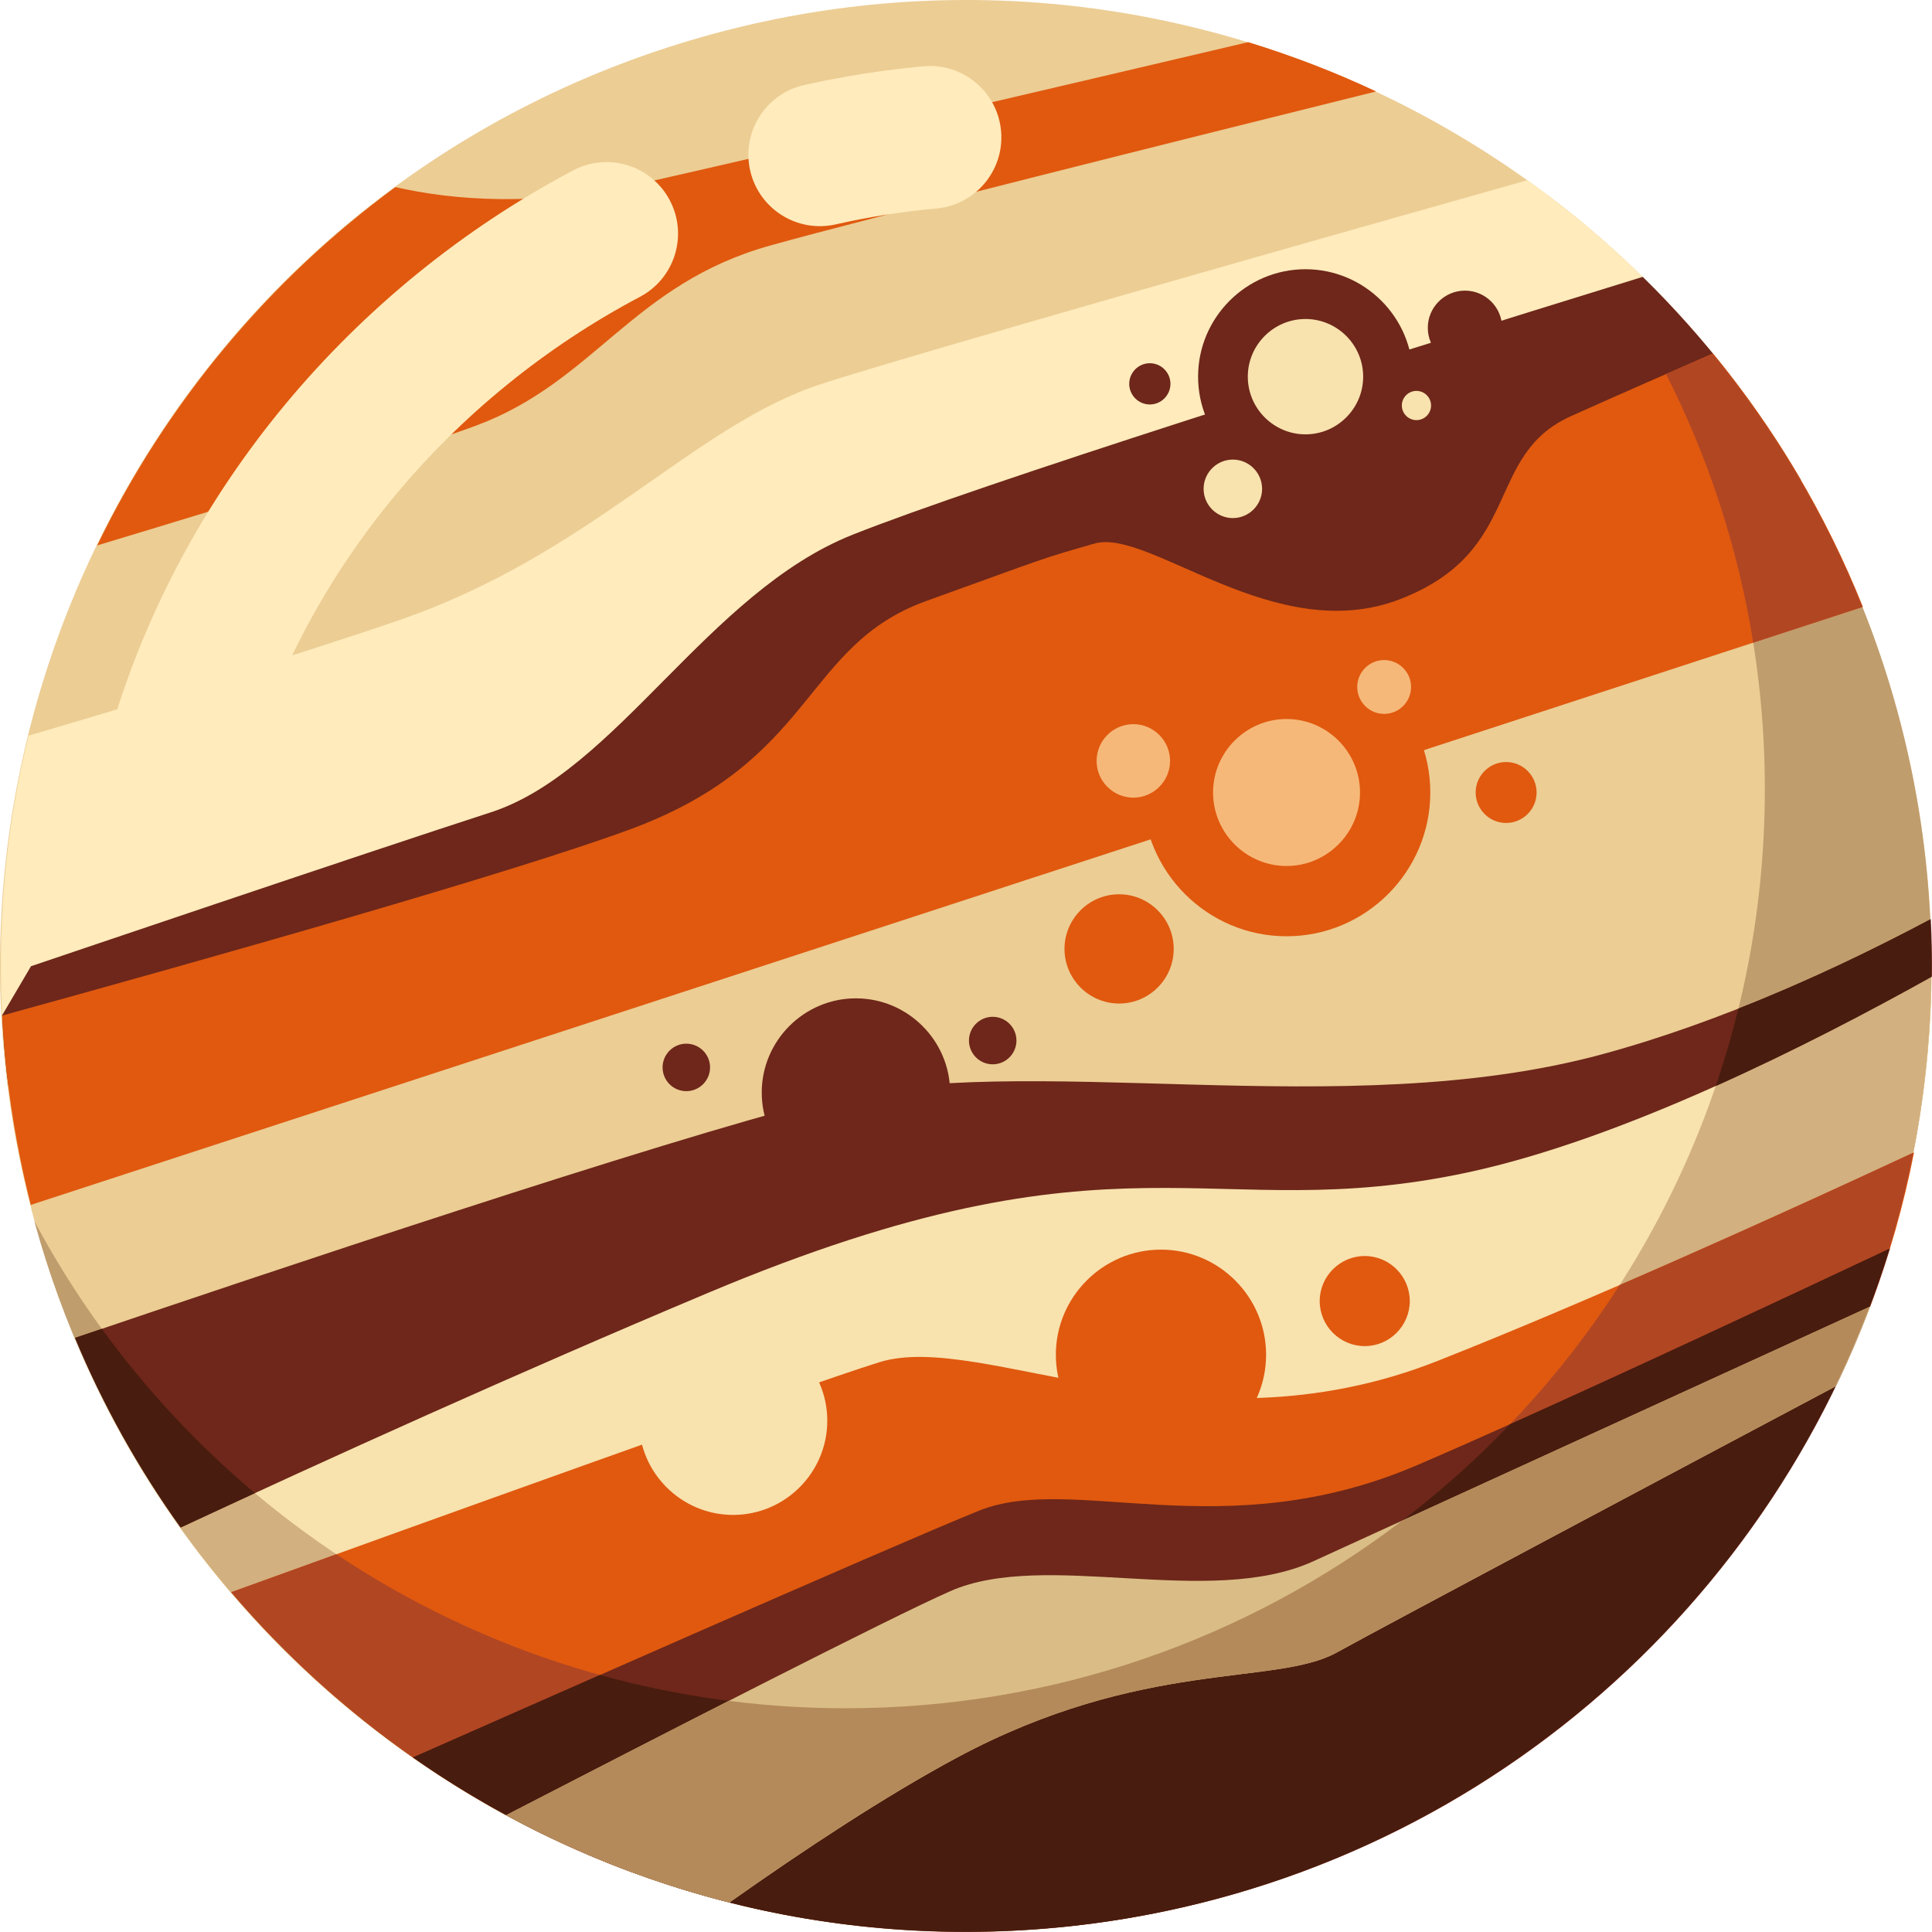 <svg width="150" height="150" viewBox="0 0 150 150" fill="none" xmlns="http://www.w3.org/2000/svg">
<path fill-rule="evenodd" clip-rule="evenodd" d="M53.633 3.125C13.946 14.919 -8.668 56.658 3.125 96.356C14.916 136.05 56.648 158.67 96.337 146.875C136.024 135.08 158.637 93.339 146.845 53.644C135.055 13.95 93.323 -8.67 53.633 3.125Z" fill="#ECCD94"/>
<path fill-rule="evenodd" clip-rule="evenodd" d="M19.337 59.535C18.473 62.476 15.39 64.161 12.45 63.297C9.511 62.433 7.826 59.348 8.69 56.406C11.431 47.188 16.078 38.702 22.157 31.382C28.314 23.97 35.93 17.765 44.507 13.225C47.219 11.796 50.575 12.84 52.004 15.552C53.431 18.263 52.391 21.622 49.679 23.049C42.364 26.92 35.889 32.189 30.674 38.468C25.559 44.627 21.646 51.775 19.337 59.535ZM64.869 17.424C61.881 18.095 58.913 16.217 58.24 13.228C57.57 10.24 59.448 7.271 62.435 6.601C63.905 6.272 65.447 5.977 67.06 5.724C68.593 5.482 70.144 5.289 71.706 5.146C74.752 4.872 77.449 7.119 77.723 10.167C77.998 13.215 75.751 15.911 72.705 16.187C71.374 16.308 70.057 16.473 68.755 16.678C67.5 16.873 66.203 17.123 64.869 17.424Z" fill="#ECCD94"/>
<path fill-rule="evenodd" clip-rule="evenodd" d="M137.021 61.262C137.021 100.675 105.073 132.629 65.666 132.629C38.377 132.629 14.665 117.308 2.662 94.795C11.344 126.601 40.434 149.978 74.987 149.978C116.389 149.978 149.952 116.408 149.952 75.001C149.952 50.529 138.231 28.794 120.095 15.108C130.653 27.552 137.021 43.663 137.021 61.262Z" fill="#C09D6D"/>
<path fill-rule="evenodd" clip-rule="evenodd" d="M2.212 57.116C10.682 54.629 22.245 51.142 30.794 48.217C45.971 43.029 53.781 33.034 63.862 29.779C71.1 27.444 101.829 18.724 118.596 13.988C126.904 19.93 133.989 27.544 139.319 36.407C124.349 45.768 88.953 65.292 79.93 68.238C68.73 71.894 26.466 82.902 23.707 82.407C22.226 82.139 9.791 83.088 0.248 80.132C-0.3 72.213 0.405 64.471 2.212 57.116Z" fill="#FFEBBC"/>
<path fill-rule="evenodd" clip-rule="evenodd" d="M7.826 108.331C29.708 101.716 63.657 91.63 71.485 90.322C83.258 88.36 109.508 88.612 128.389 82.963C135.889 80.72 143.507 77.591 149.964 74.629C150.008 82.864 148.684 90.944 146.15 98.573C131.886 103.371 105.697 111.708 94.05 112.404C83.181 113.052 49.782 125.075 27.913 133.359C19.644 126.696 12.723 118.233 7.826 108.331Z" fill="#F8E2AE"/>
<path fill-rule="evenodd" clip-rule="evenodd" d="M7.826 108.331L11.162 107.323C19.129 116.746 29.493 124.073 41.312 128.365C36.589 130.096 32.045 131.794 27.913 133.358C20.547 127.406 14.334 120.09 9.653 111.793L9.542 111.594C9.394 111.331 9.251 111.066 9.106 110.803C8.665 109.988 8.238 109.165 7.826 108.331ZM134.238 81.053C139.765 79.106 145.173 76.825 149.948 74.636L149.952 75.001C149.952 79.478 149.558 83.864 148.805 88.126L148.733 88.515C148.667 88.872 148.598 89.226 148.528 89.581C147.92 92.635 147.126 95.638 146.15 98.572C139.429 100.832 130.067 103.876 120.821 106.54C126.901 99.143 131.518 90.499 134.238 81.053Z" fill="#D2B07F"/>
<path fill-rule="evenodd" clip-rule="evenodd" d="M2.406 75.018C2.406 75.018 28.357 66.224 38.105 63.069C47.852 59.913 54.943 45.989 66.191 41.517C76.102 37.579 104.995 28.456 127.54 21.495C132.295 26.156 136.439 31.459 139.833 37.283L110.615 55.041L0.652 84.299C0.609 83.974 0.565 83.648 0.528 83.319C0.361 81.813 0.242 80.318 0.167 78.825L2.406 75.018Z" fill="#6E271A"/>
<path fill-rule="evenodd" clip-rule="evenodd" d="M17.95 123.618C32.069 118.512 62.148 107.676 68.259 105.766C76.309 103.256 92.394 113.272 111.65 105.648C123.36 101.013 138.125 94.351 148.608 89.471C147.803 93.581 146.657 97.582 145.199 101.443L49.139 145.383C37.024 140.912 26.273 133.38 17.95 123.618Z" fill="#E0590F"/>
<path fill-rule="evenodd" clip-rule="evenodd" d="M17.95 123.618L26.114 120.671C37.436 128.226 51.035 132.629 65.665 132.629C70.685 132.629 75.585 132.111 80.312 131.122L49.137 145.383C37.024 140.912 26.273 133.38 17.95 123.618ZM125.756 99.767C133.828 96.267 142.013 92.541 148.545 89.497C147.74 93.62 146.593 97.62 145.141 101.468L108.868 118.062C115.506 113.004 121.235 106.809 125.756 99.767Z" fill="#B14623"/>
<path fill-rule="evenodd" clip-rule="evenodd" d="M32.067 136.444C38.214 133.726 69.397 119.953 76.004 117.292C83.341 114.335 94.947 120.222 110.036 113.75C119.282 109.785 135.532 102.208 146.734 96.933C138.245 124.66 113.987 146.105 83.341 149.525C64.481 151.628 46.48 146.536 32.067 136.444Z" fill="#6E271A"/>
<path fill-rule="evenodd" clip-rule="evenodd" d="M32.067 136.444C34.332 135.444 39.996 132.941 46.578 130.046C52.653 131.73 59.053 132.629 65.666 132.629C85.95 132.629 104.259 124.164 117.248 110.572C126.36 106.482 138.019 101.037 146.681 96.958C138.557 123.528 116.074 143.828 88.282 148.803L88.231 148.813C83.93 149.58 79.503 149.98 74.986 149.98C70.136 149.98 65.397 149.52 60.806 148.642L60.696 148.619C60.292 148.543 59.889 148.46 59.486 148.373L58.775 148.221L58.325 148.12C48.805 145.94 39.904 141.931 32.067 136.444Z" fill="#481C0E"/>
<path fill-rule="evenodd" clip-rule="evenodd" d="M142.538 107.625C133.177 112.593 107.648 126.16 103.784 128.3C99.037 130.93 88.668 128.75 74.302 136.459C68.739 139.444 62.362 143.661 56.635 147.707C50.552 146.166 44.737 143.875 39.306 140.923C51.452 134.653 69.061 125.617 73.775 123.54C81.168 120.275 93.867 124.921 101.984 121.208L145.2 101.44C144.403 103.547 143.512 105.609 142.538 107.625Z" fill="#DABD86"/>
<path fill-rule="evenodd" clip-rule="evenodd" d="M142.488 107.647C133.09 112.64 107.644 126.162 103.784 128.3C99.037 130.93 88.668 128.75 74.302 136.459C68.739 139.444 62.362 143.661 56.635 147.707C50.552 146.166 44.737 143.875 39.306 140.923C44.539 138.222 50.788 135.004 56.581 132.054C59.557 132.434 62.588 132.628 65.666 132.628C81.906 132.628 96.877 127.198 108.869 118.059L145.14 101.468C144.343 103.576 143.461 105.638 142.488 107.647Z" fill="#B58A5A"/>
<path fill-rule="evenodd" clip-rule="evenodd" d="M5.83 103.873C20.104 99.025 51.331 88.549 63.675 85.471C79.914 81.422 104.172 87.365 124.476 81.83C133.765 79.297 142.817 75.132 149.907 71.359C149.981 72.853 150.011 74.339 149.996 75.818C140.236 81.271 125.848 88.475 113.963 91.024C93.878 95.33 87.172 86.843 54.985 100.372C40.009 106.67 25.387 113.3 14.027 118.594C10.778 114.053 8.018 109.126 5.83 103.873Z" fill="#6E271A"/>
<path fill-rule="evenodd" clip-rule="evenodd" d="M5.83 103.873L7.903 103.169C11.335 107.889 15.327 112.176 19.788 115.924C17.789 116.844 15.865 117.737 14.025 118.594C10.778 114.053 8.018 109.126 5.83 103.873ZM134.967 78.308C140.406 76.165 145.505 73.701 149.864 71.382C149.922 72.581 149.954 73.788 149.954 75.001C149.954 75.284 149.945 75.564 149.941 75.849C145.184 78.504 139.337 81.571 133.217 84.312C133.886 82.35 134.469 80.345 134.967 78.308Z" fill="#481C0E"/>
<path fill-rule="evenodd" clip-rule="evenodd" d="M7.546 42.346C18.735 38.973 32.052 34.877 37.005 33.028C46.166 29.608 49.106 22.062 59.771 19.07C67.1 17.017 91.979 10.795 106.841 7.1C103.641 5.596 100.321 4.317 96.909 3.273C82.701 6.615 60.218 11.883 49.715 14.257C41.576 16.096 35.099 15.529 30.698 14.527C20.834 21.777 12.877 31.35 7.546 42.346Z" fill="#E0590F"/>
<path fill-rule="evenodd" clip-rule="evenodd" d="M0.168 78.849C16.263 74.409 39.833 67.75 48.946 64.381C63.355 59.056 62.301 50.127 71.913 46.662C81.528 43.195 80.727 43.417 84.982 42.2C89.237 40.985 98.968 50.255 108.658 46.535C118.349 42.815 115.176 35.359 121.978 32.305C125.28 30.822 129.514 28.964 132.992 27.445C137.8 33.294 141.75 39.91 144.634 47.116L2.39 93.548C1.55 90.23 0.919 86.816 0.528 83.316C0.361 81.82 0.245 80.333 0.168 78.849Z" fill="#E0590F"/>
<path fill-rule="evenodd" clip-rule="evenodd" d="M129.351 29.039L132.958 27.459C137.78 33.336 141.727 39.959 144.6 47.127L136.12 49.895C134.937 42.502 132.619 35.489 129.351 29.039Z" fill="#B14623"/>
<path fill-rule="evenodd" clip-rule="evenodd" d="M19.337 59.535C18.473 62.476 15.39 64.161 12.45 63.297C9.511 62.433 7.826 59.348 8.69 56.406C11.431 47.188 16.078 38.702 22.157 31.382C28.314 23.97 35.93 17.765 44.507 13.225C47.219 11.796 50.575 12.84 52.004 15.552C53.431 18.263 52.391 21.622 49.679 23.049C42.364 26.92 35.889 32.189 30.674 38.468C25.559 44.627 21.646 51.775 19.337 59.535ZM64.869 17.424C61.881 18.095 58.913 16.217 58.24 13.228C57.57 10.24 59.448 7.271 62.435 6.601C63.905 6.272 65.447 5.977 67.06 5.724C68.593 5.482 70.144 5.289 71.706 5.146C74.752 4.872 77.449 7.119 77.723 10.167C77.998 13.215 75.751 15.911 72.705 16.187C71.374 16.308 70.057 16.473 68.755 16.678C67.5 16.873 66.203 17.123 64.869 17.424Z" fill="#FFEBBC"/>
<path fill-rule="evenodd" clip-rule="evenodd" d="M99.888 72.692C106.035 72.692 111.048 67.679 111.048 61.529C111.048 55.381 106.036 50.366 99.888 50.366C93.74 50.366 88.728 55.38 88.728 61.529C88.728 67.679 93.74 72.692 99.888 72.692Z" fill="#E0590F"/>
<path fill-rule="evenodd" clip-rule="evenodd" d="M86.888 77.914C89.224 77.914 91.126 76.01 91.126 73.673C91.126 71.336 89.224 69.432 86.888 69.432C84.551 69.432 82.647 71.338 82.647 73.673C82.647 76.008 84.553 77.914 86.888 77.914Z" fill="#E0590F"/>
<path fill-rule="evenodd" clip-rule="evenodd" d="M116.935 63.895C118.238 63.895 119.301 62.831 119.301 61.529C119.301 60.226 118.238 59.163 116.935 59.163C115.632 59.163 114.57 60.226 114.57 61.529C114.569 62.831 115.632 63.895 116.935 63.895Z" fill="#E0590F"/>
<path fill-rule="evenodd" clip-rule="evenodd" d="M99.888 67.235C103.028 67.235 105.591 64.672 105.591 61.529C105.591 58.387 103.028 55.824 99.888 55.824C96.745 55.824 94.183 58.387 94.183 61.529C94.183 64.672 96.745 67.235 99.888 67.235Z" fill="#F6B879"/>
<path fill-rule="evenodd" clip-rule="evenodd" d="M87.992 61.929C89.563 61.929 90.843 60.648 90.843 59.076C90.843 57.505 89.564 56.224 87.992 56.224C86.42 56.224 85.141 57.505 85.141 59.076C85.141 60.648 86.42 61.929 87.992 61.929Z" fill="#F6B879"/>
<path fill-rule="evenodd" clip-rule="evenodd" d="M107.463 55.427C108.616 55.427 109.555 54.489 109.555 53.336C109.555 52.185 108.616 51.246 107.463 51.246C106.314 51.246 105.375 52.185 105.375 53.336C105.376 54.489 106.315 55.427 107.463 55.427Z" fill="#F6B879"/>
<path fill-rule="evenodd" clip-rule="evenodd" d="M90.139 113.348C94.634 113.348 98.299 109.68 98.299 105.184C98.299 100.688 94.634 97.021 90.139 97.021C85.643 97.021 81.976 100.688 81.976 105.184C81.975 109.68 85.641 113.348 90.139 113.348Z" fill="#E0590F"/>
<path fill-rule="evenodd" clip-rule="evenodd" d="M105.96 104.511C107.883 104.511 109.454 102.941 109.454 101.013C109.454 99.089 107.883 97.517 105.96 97.517C104.035 97.517 102.462 99.089 102.462 101.013C102.462 102.941 104.033 104.511 105.96 104.511Z" fill="#E0590F"/>
<path fill-rule="evenodd" clip-rule="evenodd" d="M56.919 117.618C60.947 117.618 64.23 114.333 64.23 110.304C64.23 106.276 60.947 102.989 56.919 102.989C52.89 102.989 49.606 106.276 49.606 110.304C49.606 114.335 52.89 117.618 56.919 117.618Z" fill="#F8E2AE"/>
<path fill-rule="evenodd" clip-rule="evenodd" d="M66.453 92.141C70.481 92.141 73.768 88.853 73.768 84.825C73.768 80.799 70.481 77.511 66.453 77.511C62.428 77.511 59.141 80.799 59.141 84.825C59.141 88.853 62.428 92.141 66.453 92.141Z" fill="#6E271A"/>
<path fill-rule="evenodd" clip-rule="evenodd" d="M53.285 84.718C54.3 84.718 55.129 83.89 55.129 82.874C55.129 81.857 54.3 81.031 53.285 81.031C52.269 81.031 51.442 81.857 51.442 82.874C51.442 83.89 52.269 84.718 53.285 84.718Z" fill="#6E271A"/>
<path fill-rule="evenodd" clip-rule="evenodd" d="M77.073 82.633C78.088 82.633 78.917 81.805 78.917 80.789C78.917 79.772 78.088 78.944 77.073 78.944C76.057 78.944 75.23 79.772 75.23 80.789C75.23 81.805 76.057 82.633 77.073 82.633Z" fill="#6E271A"/>
<path fill-rule="evenodd" clip-rule="evenodd" d="M101.356 37.585C105.951 37.585 109.696 33.838 109.696 29.244C109.696 24.649 105.949 20.903 101.356 20.903C96.765 20.903 93.019 24.65 93.019 29.244C93.019 33.838 96.765 37.585 101.356 37.585Z" fill="#6E271A"/>
<path fill-rule="evenodd" clip-rule="evenodd" d="M101.357 33.723C103.823 33.723 105.836 31.71 105.836 29.244C105.836 26.778 103.824 24.767 101.357 24.767C98.89 24.767 96.879 26.778 96.879 29.244C96.879 31.71 98.891 33.723 101.357 33.723Z" fill="#F8E2AE"/>
<path fill-rule="evenodd" clip-rule="evenodd" d="M95.717 40.224C96.969 40.224 97.989 39.203 97.989 37.954C97.989 36.703 96.969 35.682 95.717 35.682C94.467 35.682 93.447 36.703 93.447 37.954C93.447 39.203 94.467 40.224 95.717 40.224Z" fill="#F8E2AE"/>
<path fill-rule="evenodd" clip-rule="evenodd" d="M109.973 32.618C110.598 32.618 111.107 32.109 111.107 31.483C111.107 30.857 110.598 30.349 109.973 30.349C109.349 30.349 108.838 30.857 108.838 31.483C108.838 32.109 109.349 32.618 109.973 32.618Z" fill="#F8E2AE"/>
<path fill-rule="evenodd" clip-rule="evenodd" d="M113.74 28.336C115.327 28.336 116.625 27.04 116.625 25.45C116.625 23.86 115.327 22.564 113.74 22.564C112.149 22.564 110.854 23.86 110.854 25.45C110.853 27.04 112.147 28.336 113.74 28.336Z" fill="#6E271A"/>
<path fill-rule="evenodd" clip-rule="evenodd" d="M89.271 31.403C90.153 31.403 90.873 30.683 90.873 29.802C90.873 28.921 90.153 28.201 89.271 28.201C88.391 28.201 87.673 28.921 87.673 29.802C87.673 30.683 88.391 31.403 89.271 31.403Z" fill="#6E271A"/>
</svg>
